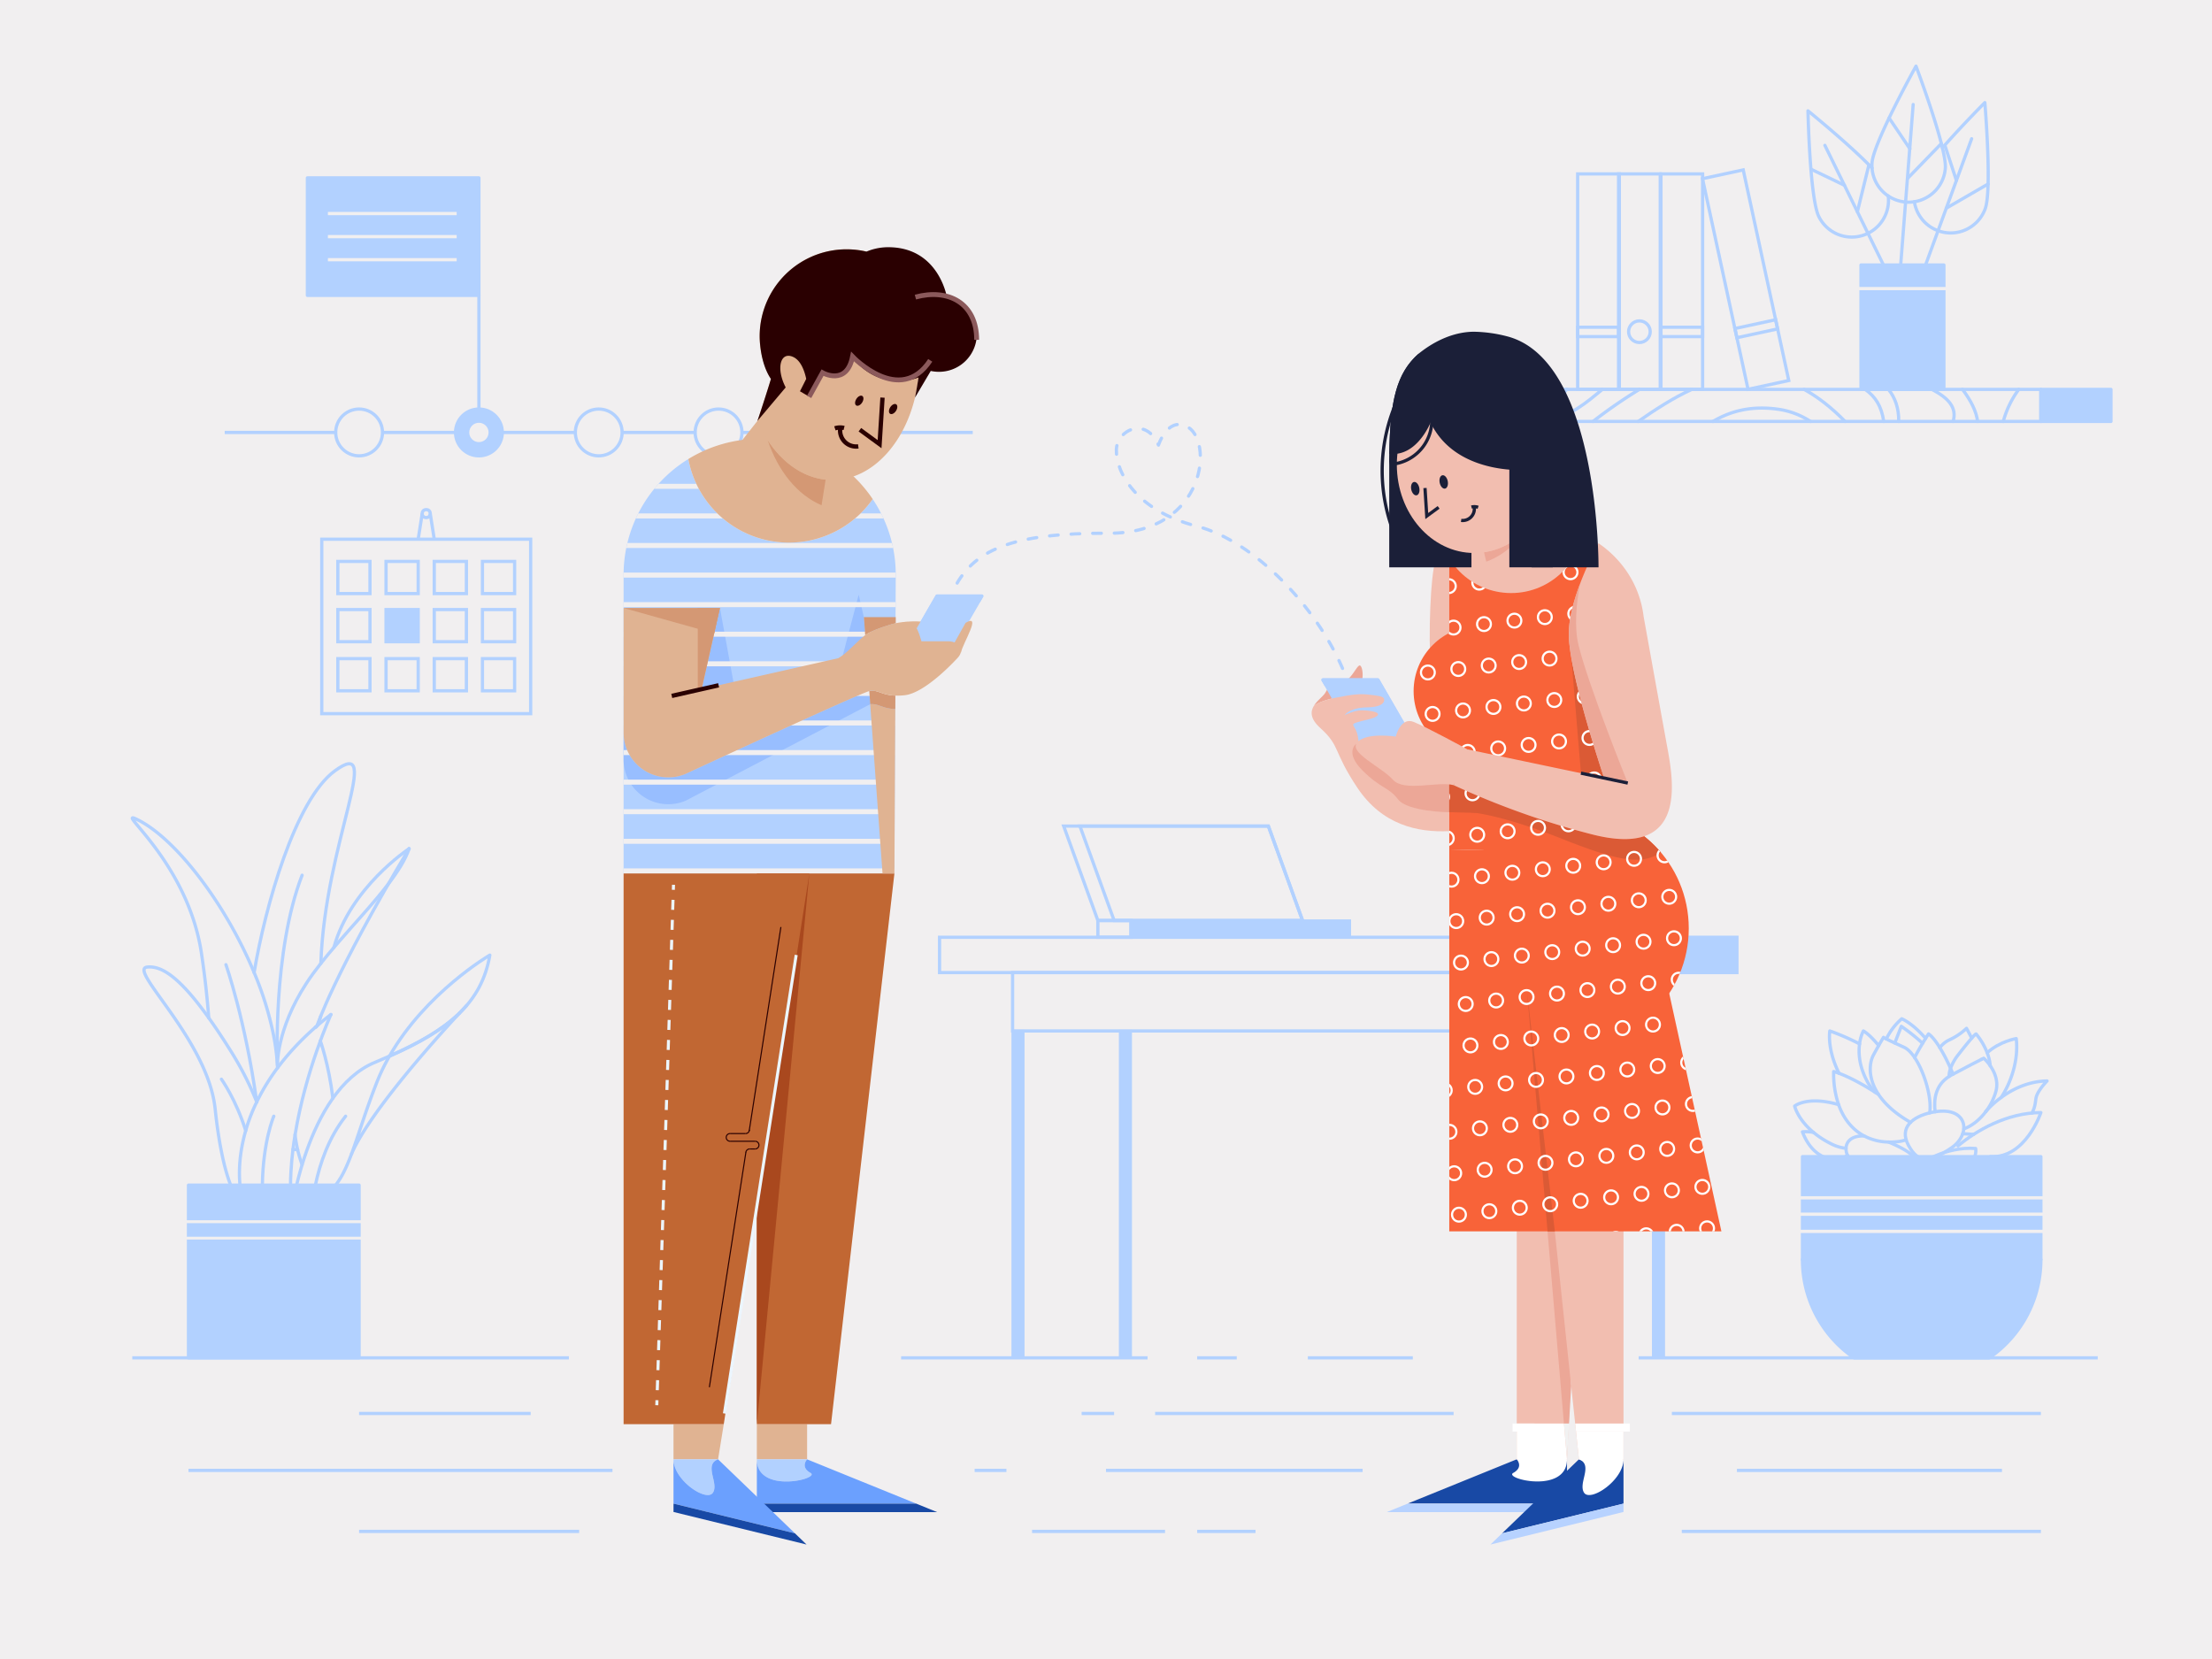 <svg id="Layer_1" data-name="Layer 1" xmlns="http://www.w3.org/2000/svg" xmlns:xlink="http://www.w3.org/1999/xlink" viewBox="0 0 2048 1536"><defs><style>.cls-1,.cls-11,.cls-15,.cls-22,.cls-23,.cls-24,.cls-26,.cls-28,.cls-3,.cls-37,.cls-38,.cls-40,.cls-5,.cls-6,.cls-7{fill:none;}.cls-2{fill:#f1eff0;}.cls-10,.cls-25,.cls-3,.cls-4,.cls-40,.cls-5,.cls-8,.cls-9{stroke:#b2d1ff;}.cls-25,.cls-3,.cls-4,.cls-40,.cls-6,.cls-7{stroke-linecap:round;stroke-linejoin:round;}.cls-11,.cls-3,.cls-38,.cls-4,.cls-40,.cls-5,.cls-6,.cls-8{stroke-width:3px;}.cls-10,.cls-12,.cls-25,.cls-4,.cls-8,.cls-9{fill:#b2d1ff;}.cls-10,.cls-11,.cls-15,.cls-22,.cls-23,.cls-24,.cls-26,.cls-28,.cls-37,.cls-38,.cls-5,.cls-8,.cls-9{stroke-miterlimit:10;}.cls-11,.cls-15,.cls-6,.cls-7{stroke:#f1eff0;}.cls-7{stroke-width:2.66px;}.cls-9{stroke-width:2.12px;}.cls-10{stroke-width:2.07px;}.cls-13{fill:#98beff;}.cls-14{clip-path:url(#clip-path);}.cls-15{stroke-width:4.64px;}.cls-16{fill:#e0b392;}.cls-17{fill:#d49874;}.cls-18{fill:#6ba0fe;}.cls-19{fill:#1849a5;}.cls-20{fill:#c16733;}.cls-21{fill:#a9481e;}.cls-22,.cls-23{stroke:#ecf6ff;stroke-width:2.79px;}.cls-23{stroke-dasharray:9.27 9.27;}.cls-24,.cls-26{stroke:#2a0001;}.cls-25{stroke-width:2.94px;}.cls-26{stroke-width:4px;}.cls-27{fill:#2a0001;}.cls-28{stroke:#8b595b;stroke-width:4.5px;}.cls-29{fill:#eca797;}.cls-30{fill:#f2beb0;}.cls-31{fill:#fff;}.cls-32{fill:#b7d2ff;}.cls-33{fill:#f1f2f2;}.cls-34{fill:#f86339;}.cls-35{fill:#db5a35;}.cls-36{clip-path:url(#clip-path-2);}.cls-37{stroke:#fff;stroke-width:2px;}.cls-38{stroke:#1b1f38;}.cls-39{fill:#1b1f38;}.cls-40{stroke-dasharray:8 12;}</style><clipPath id="clip-path"><path class="cls-1" d="M829.34,532.33l-1.24,276.4H577.36V532.33A125.91,125.91,0,0,1,637.31,425,94.76,94.76,0,0,0,808,462.1,125.47,125.47,0,0,1,829.34,532.33Z"/></clipPath><clipPath id="clip-path-2"><path class="cls-1" d="M1308.8,639.91a60.41,60.41,0,0,1,33-53.84V502.93h133.25l38.81,265.26a108.89,108.89,0,0,1,31.58,151.5l48.33,220.39h-252V693.75A60.41,60.41,0,0,1,1308.8,639.91Z"/></clipPath></defs><title>light</title><rect class="cls-2" width="2048" height="1536"/><path class="cls-3" d="M213.56,1097.25q-2.24-5.8-4.18-12.64-2.2-7.68-4-16.62c-2.51-12.09-4.57-25.89-6.18-41.28-6.72-64.09-81.49-129.46-62.9-131.34,12.34-1.25,28.65,7.36,57,47.08,6.57,9.19,13.78,20,21.73,32.83a292.71,292.71,0,0,1,22.7,45"/><path class="cls-3" d="M257,988.63a209.74,209.74,0,0,0-4-31.55,303.14,303.14,0,0,0-17.7-56.61c-26.72-64.26-73.13-124.86-108.9-142-20.71-9.91,47.48,39.56,60.13,124.22,3.85,25.74,5.58,44.71,6.76,59.74"/><path class="cls-3" d="M235.26,900.47c10.4-61.73,38.14-159.9,74.66-186.68,46-33.76-9.09,66.36-12.85,178.13"/><line class="cls-3" x1="292.02" y1="951.1" x2="292.02" y2="951.09"/><path class="cls-3" d="M269,1097.25q0-6.32.4-12.64c.38-6.84,1-13.68,1.85-20.44.56-4.63,1.23-9.22,2-13.76,9.69-59.43,32.71-110.12,33.16-111.12"/><path class="cls-3" d="M222.19,1097.25a116,116,0,0,1-.5-12.64,136.07,136.07,0,0,1,1.68-19.39,160.48,160.48,0,0,1,14.31-44.92c12.65-26.18,34.09-54.26,68.67-81h0"/><path class="cls-3" d="M279.71,810.31c-27.58,71.21-22.82,176.05-22.82,176.05s-1.16-32.84,26.53-75.56c4-6.22,8.65-12.53,13.65-18.88,3.84-4.88,7.9-9.79,12.08-14.7,17.13-20.11,36.27-40.26,50.48-58.89,8.82-11.55,15.75-22.52,19.12-32.53"/><path class="cls-3" d="M378.76,785.79h0c-.9.59-54.58,36.2-69.6,91.42"/><path class="cls-3" d="M297,940.79c-1.43,5.05-2.58,7.65-3.4,9-1,1.62-1.53,1.34-1.53,1.34"/><path class="cls-3" d="M293.55,949.76s15.58-47.66,85.21-164"/><path class="cls-3" d="M296.56,963.65s7.84,21.61,11.63,53.17"/><path class="cls-3" d="M279.71,1078.36h0a118.91,118.91,0,0,1-6.52-27.94"/><path class="cls-3" d="M453.53,884.29c-3.76,22.05-13.21,39.23-28.2,53.81-15.63,15.2-37.26,27.58-64.75,39.73C394.32,918.82,453.53,884.29,453.53,884.29Z"/><path class="cls-3" d="M274.61,1097.25c.93-3.9,2-8.14,3.28-12.64q.86-3.06,1.82-6.25h0c1.28-4.22,2.71-8.61,4.3-13.08,11.36-32,30.91-68.35,63.1-81.68q7-2.88,13.47-5.76"/><path class="cls-3" d="M310.8,1097.25a76.66,76.66,0,0,0,7.77-12.64c1.55-3.1,3-6.41,4.45-9.95.87-2.11,1.71-4.31,2.56-6.58"/><path class="cls-3" d="M425.33,938.1c-20.64,22.28-82.82,91.1-99.75,130,6.28-16.9,12.51-38.35,23.11-65.51a185.55,185.55,0,0,1,11.89-24.74C388.07,965.68,409.7,953.3,425.33,938.1Z"/><path class="cls-3" d="M432.05,930.93s-2.49,2.61-6.72,7.17"/><rect class="cls-4" x="174.51" y="1097.25" width="157.96" height="159.92"/><path class="cls-3" d="M275.58,1064.48c-1.44-.12-2.9-.22-4.37-.31"/><path class="cls-3" d="M292,1097.25c4.23-20.25,12.4-44.16,28-63.81"/><path class="cls-3" d="M253.49,1033.44s-10,23-10.58,63.81"/><path class="cls-3" d="M205,999.16s13.32,18.46,22.51,47.67"/><path class="cls-3" d="M209.18,893.13s18,51.27,28.5,127.17"/><path class="cls-3" d="M1827.37,1050.26h0c-3.3-.22-6.68-.43-10.13-.61"/><path class="cls-3" d="M1769,1039.06c-.71-.34-1.44-.73-2.2-1.16-.43-.24-.87-.5-1.31-.77-12.74-7.79-21-16-26.23-23.8h0c-10.3-15.51-8.42-29.62-4.75-36.46,1.75-3.25,3.44-6.27,4.88-8.8,2.48-4.34,4.25-7.28,4.46-7.64,0,0,0,0,0,0l0,0a13.24,13.24,0,0,0,2.63,1.48c1.55.79,4,2,7.88,3.79,2.3,1.08,5.1,2.37,8.51,3.92s6.74,5,9.83,9.56c9.18,13.62,16,37.32,13.94,51.17"/><path class="cls-3" d="M1838.63,1029.07a.25.25,0,0,0,0,.07l0,0,0,0c-5.42,7.19-12.51,13.2-20.36,16"/><path class="cls-3" d="M1791.64,1029.33c-1.3-11.18,0-24.41,12.95-32.72.77-.49,1.58-1,2.43-1.42l1.24-.66c14.24-7.61,22.58-11.84,26.23-13.67"/><path class="cls-3" d="M1834.49,980.86l2.2-1.09a40.74,40.74,0,0,1,6,7c3.9,5.64,7.82,14.21,5.21,23.8a56.28,56.28,0,0,1-9.27,18.55h0"/><path class="cls-3" d="M1839.88,974.73c11.42-10.58,26.88-13.16,26.88-13.16,2.4,20.32-5.21,41.46-14,54.58"/><path class="cls-3" d="M1804.59,996.61a21.9,21.9,0,0,1,1.33-7.48h0a46.18,46.18,0,0,1,7.5-13c5.95-7.65,9.72-12.2,12.12-14.91h0c4-4.57,4.1-3.87,4.1-3.87a62.32,62.32,0,0,1,10.24,17.45,44.09,44.09,0,0,1,2.81,12"/><path class="cls-3" d="M1881.3,1030.5c3.08-5.52,3.15-10.34,3.72-13.68,1.19-6.92,10.29-16,10.29-16-17.94.32-32.61,8-42.54,15.32a83.37,83.37,0,0,0-14.11,12.91h0l-.1.13,0,0"/><path class="cls-3" d="M1812.82,1060.93c17-14.24,45.3-30.66,76.75-30.85,0,0-14.17,42.72-46.74,40.74"/><path class="cls-3" d="M1736.06,1011.26h0c-.69-.72-1.36-1.47-2-2.26a47,47,0,0,1-5.47-8.16c-7.44-14.06-8-26.07-6.89-34.33a36.6,36.6,0,0,1,3.53-12s5.22,2.61,14.17,13.55"/><path class="cls-3" d="M1702.7,993.73c-11.43-22.81-8.56-39.22-8.56-39.22a216.89,216.89,0,0,1,27.53,12"/><path class="cls-3" d="M1764.77,1055.19c-3,1.28-7.31,2-13.07,2.18-1.09,0-2.17,0-3.23,0a50.49,50.49,0,0,1-22.45-5.61h0l-1.34-.74c-10.45-6-18-15.84-22.38-28.27h0a87.86,87.86,0,0,1-4.58-30.65,45,45,0,0,1,5,1.64c6,2.22,17.17,7.18,33.35,17.52h0c1,.67,2.1,1.35,3.18,2.06h0"/><path class="cls-3" d="M1702.29,1022.74h0c-29.13-8.43-40.71,1.33-40.71,1.33s2.7,12.12,17.44,24.37a85.07,85.07,0,0,0,17.24,11,38,38,0,0,0,12.93,3.73"/><path class="cls-3" d="M1679,1048.44a37.21,37.21,0,0,0-10.19-.5,51.62,51.62,0,0,0,5.78,11.2c12.08,17.46,30.25,16.29,35.84,10.34"/><path class="cls-3" d="M1726,1051.75h0c-11.54-.41-16.62,5-16.83,11.39a14.78,14.78,0,0,0,1.26,6.34,20.9,20.9,0,0,0,7.44,8.92c25.85,17.8,88,5.94,38-17.78-2.58-1.23-5-2.31-7.39-3.26"/><path class="cls-3" d="M1778.93,1078.8c-3.43-.79,22.42-17.64,50.25-15.48C1829.18,1063.32,1834.85,1091.69,1778.93,1078.8Z"/><path class="cls-3" d="M1787.77,1030.08c34.35-7.71,38.37,19.88,18.46,33.05s-29.93,14.26-39.16-2.51S1771,1033.84,1787.77,1030.08Z"/><path class="cls-3" d="M1772.68,979.17c2.38-4.71,5.08-9.42,7.39-13.25,1-1.7,2-3.23,2.78-4.51,1.62-2.58,2.68-4.17,2.68-4.17s3.94,2.12,10.49,12.74h0a163.29,163.29,0,0,1,9.9,19.13h0q1.14,2.57,2.34,5.4"/><path class="cls-3" d="M1796,970h0a23.56,23.56,0,0,1,8.57-7.09,58.87,58.87,0,0,0,16.15-10.82s2.22,4.06,4.8,9.08h0"/><path class="cls-3" d="M1754.34,965.69c2.46-6.43,6-15.46,6-15.46a189.71,189.71,0,0,1,19.73,15.69"/><path class="cls-3" d="M1746.46,961.9a58.6,58.6,0,0,1,14.28-18.66s9.65,3.79,22.11,18.17"/><polyline class="cls-4" points="1668.82 1166.22 1668.82 1070.89 1889.57 1070.89 1889.57 1166.22"/><path class="cls-4" d="M1889.57,1166.22a110.26,110.26,0,0,1-47.82,91H1716.64a110.26,110.26,0,0,1-47.82-91Z"/><line class="cls-5" x1="1145.07" y1="1257.17" x2="1108.41" y2="1257.17"/><line class="cls-5" x1="1308.06" y1="1257.17" x2="1210.89" y2="1257.17"/><polyline class="cls-5" points="1517.16 1257.17 1716.64 1257.17 1841.75 1257.17 1942.19 1257.17"/><polyline class="cls-5" points="122.47 1257.17 174.51 1257.17 332.47 1257.17 526.71 1257.17"/><line class="cls-5" x1="1062.49" y1="1257.17" x2="834.3" y2="1257.17"/><line class="cls-5" x1="491.32" y1="1308.68" x2="332.47" y2="1308.68"/><line class="cls-5" x1="1345.84" y1="1308.68" x2="1069.48" y2="1308.68"/><line class="cls-5" x1="1889.57" y1="1308.68" x2="1547.92" y2="1308.68"/><line class="cls-5" x1="1031.51" y1="1308.68" x2="1001.44" y2="1308.68"/><line class="cls-5" x1="536.21" y1="1417.87" x2="332.47" y2="1417.87"/><line class="cls-5" x1="1162.44" y1="1417.87" x2="1108.41" y2="1417.87"/><line class="cls-5" x1="1889.57" y1="1417.87" x2="1557.09" y2="1417.87"/><line class="cls-5" x1="1078.66" y1="1417.87" x2="955.55" y2="1417.87"/><line class="cls-5" x1="931.81" y1="1361.37" x2="902.37" y2="1361.37"/><line class="cls-5" x1="567.07" y1="1361.37" x2="174.51" y2="1361.37"/><line class="cls-5" x1="1261.6" y1="1361.37" x2="1024" y2="1361.37"/><line class="cls-3" x1="1743.81" y1="245.33" x2="1689.58" y2="134.57"/><path class="cls-3" d="M1733.25,155.61c-20.67-21.66-59.33-53-59.33-53s.59,27.67,2.73,54c1.52,18.7,3.82,36.72,7.25,43.73a34,34,0,0,0,64.35-18.89"/><line class="cls-3" x1="1719.67" y1="196.04" x2="1730.35" y2="152.64"/><line class="cls-3" x1="1707.67" y1="171.53" x2="1676.65" y2="156.61"/><line class="cls-3" x1="1825.47" y1="128.44" x2="1782.8" y2="245.33"/><path class="cls-3" d="M1772.44,186.78a34,34,0,0,0,65.59,6.47c1.61-4.43,2.39-12.81,2.66-22.89.8-30.11-3-75.36-3-75.36s-19.55,19.59-37.06,39.39l-2.22,2.51"/><line class="cls-3" x1="1802" y1="192.74" x2="1840.69" y2="170.36"/><line class="cls-3" x1="1811.36" y1="167.1" x2="1800.62" y2="134.39"/><line class="cls-3" x1="1771.33" y1="96.75" x2="1759.77" y2="245.33"/><path class="cls-3" d="M1801.1,155.67a34,34,0,1,1-67.86-5c1.38-18.73,40.71-89.42,40.71-89.42S1802.48,136.93,1801.1,155.67Z"/><line class="cls-3" x1="1766.29" y1="165.01" x2="1797.42" y2="132.92"/><line class="cls-3" x1="1768.3" y1="137.78" x2="1749.05" y2="109.25"/><rect class="cls-4" x="1723.02" y="245.33" width="76.75" height="115.18"/><rect class="cls-3" x="1374.02" y="360.51" width="515.55" height="29.7"/><path class="cls-3" d="M1854.74,390.21a89.2,89.2,0,0,1,14.36-29.7"/><path class="cls-3" d="M1817,360.51c8,10.64,12.82,20.4,14,29.7"/><path class="cls-3" d="M1788.69,360.51c15.38,8.07,23.36,16.87,19.63,29.7"/><path class="cls-3" d="M1748.44,360.51c6.23,7.74,9.67,17.44,9.51,29.7"/><path class="cls-3" d="M1585.92,390.21c15.76-9.25,34.32-14.66,59.17-11.48a73,73,0,0,1,31.17,11.48"/><path class="cls-3" d="M1670.3,360.51c12.43,6.79,25.1,16.49,38,29.7"/><path class="cls-3" d="M1516.74,390.21c15.66-10.94,32.23-21.69,49.6-29.7"/><path class="cls-3" d="M1726.87,360.51c9.28,6.58,15.21,15.4,17.18,29.7"/><path class="cls-3" d="M1474.88,390.21a472.34,472.34,0,0,1,43-29.7"/><path class="cls-3" d="M1432.22,390.21c23.28-5.87,36.35-17.3,51.34-29.7"/><path class="cls-3" d="M1377.14,360.51c21.6,18.24,50.44,26.66,73.54,0"/><path class="cls-3" d="M1407.36,360.51c6.82,8.46,14.45,11,25,0"/><rect class="cls-4" x="1889.57" y="360.51" width="64.88" height="29.7"/><line class="cls-6" x1="1656.56" y1="1109" x2="1895.31" y2="1109"/><line class="cls-6" x1="1656.56" y1="1124.19" x2="1895.31" y2="1124.19"/><line class="cls-6" x1="1656.56" y1="1140.08" x2="1895.31" y2="1140.08"/><line class="cls-6" x1="1713.13" y1="267.18" x2="1811.36" y2="267.18"/><line class="cls-7" x1="159.87" y1="1131.14" x2="347.11" y2="1131.14"/><line class="cls-7" x1="159.87" y1="1146.33" x2="347.11" y2="1146.33"/><rect class="cls-5" x="1537.8" y="161.01" width="38.58" height="199.5"/><rect class="cls-5" x="1498.57" y="161.01" width="38.58" height="199.5"/><rect class="cls-5" x="1460.7" y="161.01" width="38.58" height="199.5"/><rect class="cls-5" x="1460.7" y="302.96" width="37.87" height="8.7"/><rect class="cls-5" x="1537.8" y="302.96" width="38.58" height="8.7"/><rect class="cls-5" x="1596.92" y="159.19" width="38.58" height="199.5" transform="translate(-18.22 347.32) rotate(-12.2)"/><rect class="cls-5" x="1606.76" y="300.08" width="38.58" height="8.7" transform="translate(-27.61 350.42) rotate(-12.2)"/><circle class="cls-5" cx="1517.86" cy="307.1" r="10.01"/><circle class="cls-3" cx="332.47" cy="400.38" r="21.66"/><circle class="cls-4" cx="443.41" cy="400.38" r="21.66"/><circle class="cls-2" cx="443.41" cy="400.38" r="8.95"/><circle class="cls-3" cx="554.34" cy="400.38" r="21.66"/><circle class="cls-3" cx="665.28" cy="400.38" r="21.66"/><circle class="cls-3" cx="776.22" cy="400.38" r="21.66"/><line class="cls-5" x1="421.75" y1="400.39" x2="354.13" y2="400.39"/><line class="cls-5" x1="643.62" y1="400.39" x2="576" y2="400.39"/><line class="cls-5" x1="900.62" y1="400.39" x2="797.87" y2="400.39"/><line class="cls-5" x1="754.56" y1="400.39" x2="686.94" y2="400.39"/><line class="cls-5" x1="532.69" y1="400.39" x2="465.06" y2="400.39"/><line class="cls-5" x1="310.81" y1="400.39" x2="208.06" y2="400.39"/><rect class="cls-4" x="284.6" y="164.69" width="158.81" height="108.79"/><line class="cls-3" x1="443.41" y1="384.64" x2="443.41" y2="273.48"/><rect class="cls-5" x="297.91" y="499.23" width="193.41" height="161.52"/><rect class="cls-5" x="312.79" y="519.8" width="29.76" height="29.76"/><rect class="cls-5" x="312.79" y="609.81" width="29.76" height="29.76"/><rect class="cls-5" x="312.79" y="564.37" width="29.76" height="29.76"/><rect class="cls-5" x="357.42" y="519.8" width="29.76" height="29.76"/><rect class="cls-5" x="357.42" y="609.81" width="29.76" height="29.76"/><rect class="cls-8" x="357.42" y="564.37" width="29.76" height="29.76"/><rect class="cls-5" x="402.06" y="519.8" width="29.76" height="29.76"/><rect class="cls-5" x="402.06" y="609.81" width="29.76" height="29.76"/><rect class="cls-5" x="402.06" y="564.37" width="29.76" height="29.76"/><rect class="cls-5" x="446.69" y="519.8" width="29.76" height="29.76"/><rect class="cls-5" x="446.69" y="609.81" width="29.76" height="29.76"/><rect class="cls-5" x="446.69" y="564.37" width="29.76" height="29.76"/><rect class="cls-5" x="869.9" y="867.78" width="585.09" height="32.7"/><rect class="cls-8" x="1454.99" y="867.78" width="153.16" height="32.7"/><rect class="cls-5" x="937.52" y="900.47" width="603" height="54.04"/><rect class="cls-8" x="1431.07" y="900.47" width="109.46" height="54.04"/><rect class="cls-9" x="1431.07" y="954.51" width="10" height="302.66"/><rect class="cls-9" x="1530.52" y="954.51" width="10" height="302.66"/><rect class="cls-9" x="937.52" y="954.51" width="10" height="302.66"/><rect class="cls-9" x="1036.98" y="954.51" width="10" height="302.66"/><rect class="cls-10" x="1046.98" y="852.25" width="202.9" height="15.52"/><rect class="cls-5" x="1016.47" y="852.25" width="30.51" height="15.52"/><polygon class="cls-5" points="1205.97 852.25 1016.47 852.25 984.82 764.82 1174.32 764.82 1205.97 852.25"/><polygon class="cls-5" points="1205.97 852.25 1031.51 852.25 999.86 764.82 1174.32 764.82 1205.97 852.25"/><line class="cls-11" x1="303.61" y1="219.09" x2="422.82" y2="219.09"/><line class="cls-11" x1="303.61" y1="197.73" x2="422.82" y2="197.73"/><line class="cls-11" x1="303.61" y1="240.45" x2="422.82" y2="240.45"/><circle class="cls-5" cx="394.62" cy="475.52" r="3.72"/><line class="cls-5" x1="387.18" y1="499.23" x2="390.9" y2="475.52"/><line class="cls-5" x1="398.34" y1="475.52" x2="402.06" y2="499.23"/><line class="cls-5" x1="1608.15" y1="1361.38" x2="1853.54" y2="1361.38"/><path id="Shirt" class="cls-12" d="M829.34,532.33l-1.24,276.4H577.36V532.33A125.91,125.91,0,0,1,637.31,425,94.76,94.76,0,0,0,808,462.1,125.47,125.47,0,0,1,829.34,532.33Z"/><polygon class="cls-13" points="799.8 571.39 795.03 550.61 775.97 623.27 801.02 588.11 799.8 571.39"/><polygon class="cls-13" points="666.56 562.93 684.65 661.9 649.6 638.06 666.56 562.93"/><path class="cls-13" d="M805.67,652,634.86,741.34a41.4,41.4,0,0,1-57.5-38.14V678.34a41.42,41.42,0,0,0,57.5,38.15s154.7-71.74,169.92-76.67Z"/><g id="Stripes"><g class="cls-14"><line class="cls-15" x1="1009.3" y1="395.48" x2="416.2" y2="395.48"/><line class="cls-15" x1="1009.3" y1="422.87" x2="416.2" y2="422.87"/><line class="cls-15" x1="1009.3" y1="450.26" x2="416.2" y2="450.26"/><line class="cls-15" x1="1009.3" y1="477.65" x2="416.2" y2="477.65"/><line class="cls-15" x1="1009.3" y1="505.04" x2="416.2" y2="505.04"/><line class="cls-15" x1="1009.3" y1="532.43" x2="416.2" y2="532.43"/><line class="cls-15" x1="1009.3" y1="559.81" x2="416.2" y2="559.81"/><line class="cls-15" x1="1009.3" y1="587.2" x2="416.2" y2="587.2"/><line class="cls-15" x1="1009.3" y1="614.59" x2="416.2" y2="614.59"/><line class="cls-15" x1="1009.3" y1="641.98" x2="416.2" y2="641.98"/><line class="cls-15" x1="1009.3" y1="669.37" x2="416.2" y2="669.37"/><line class="cls-15" x1="1009.3" y1="696.76" x2="416.2" y2="696.76"/><line class="cls-15" x1="1009.3" y1="724.15" x2="416.2" y2="724.15"/><line class="cls-15" x1="1009.3" y1="751.53" x2="416.2" y2="751.53"/><line class="cls-15" x1="1009.3" y1="778.92" x2="416.2" y2="778.92"/><line class="cls-15" x1="1009.3" y1="806.31" x2="416.2" y2="806.31"/></g></g><path id="Collar" class="cls-16" d="M808,462.1A94.76,94.76,0,0,1,637.31,425,126,126,0,0,1,808,462.1Z"/><polygon id="Neck" class="cls-16" points="775.97 371.33 759.13 477.39 663.86 437.28 724.18 360.51 775.97 371.33"/><path id="Shadow" class="cls-17" d="M764.42,444.1l-3.77,23.68c-22.12-9.3-40.25-31.43-49.84-60.16C724.28,428.24,743.2,441.86,764.42,444.1Z"/><rect class="cls-16" x="700.73" y="1318.57" width="46.54" height="32.56"/><path class="cls-12" d="M746.68,1368.59c-12.69,4.84-45.95,6.87-45.95-17.47h46.53s-4.27,4.56-.94,9.16a12.22,12.22,0,0,0,4.09,3.37C752.89,1365,751,1367,746.68,1368.59Z"/><path class="cls-18" d="M848.28,1392.14H700.73v-41c0,24.34,33.26,22.31,45.95,17.47,4.27-1.63,6.21-3.58,3.73-4.94a12.22,12.22,0,0,1-4.09-3.37c-3.33-4.6.94-9.16.94-9.16Z"/><polygon class="cls-19" points="867.63 1400 700.73 1400 700.73 1392.14 848.28 1392.14 867.63 1400"/><polygon class="cls-16" points="623.57 1351.13 664.83 1351.13 670.11 1318.57 623.57 1318.57 623.57 1351.13"/><path class="cls-12" d="M659.31,1364.1c1,5.38,3.12,11.29,1.73,15.81a8.1,8.1,0,0,1-1,2.15c-5.9,8.85-36.47-11.53-36.47-30.94h41.26C658.44,1353.54,658.28,1358.55,659.31,1364.1Z"/><path class="cls-18" d="M736,1419.65,725.22,1417l-101.65-24.87v-41c0,19.41,30.57,39.79,36.47,30.94a8.1,8.1,0,0,0,1-2.15c1.39-4.52-.73-10.43-1.73-15.81-1-5.55-.87-10.56,5.52-13L736,1419.63Z"/><polygon class="cls-19" points="746.76 1430.02 623.57 1399.87 623.57 1392.14 735.98 1419.65 736.01 1419.66 746.76 1430.02"/><polygon id="Right_Leg" data-name="Right Leg" class="cls-20" points="769.42 1318.57 700.73 1318.57 700.73 808.73 828.1 808.73 769.42 1318.57"/><polygon id="Left_Leg" data-name="Left Leg" class="cls-20" points="670.11 1318.57 577.36 1318.57 577.36 808.73 749.34 808.73 670.11 1318.57"/><polygon id="Shadow-2" data-name="Shadow" class="cls-21" points="749.34 808.73 700.73 1318.57 700.73 1121.52 749.34 808.73"/><g id="Stitches"><line class="cls-22" x1="623.57" y1="819.19" x2="623.42" y2="823.85"/><line class="cls-23" x1="623.12" y1="833.11" x2="608.4" y2="1291.74"/><line class="cls-22" x1="608.25" y1="1296.38" x2="608.1" y2="1301.03"/></g><path class="cls-24" d="M723,858.29,693.82,1046v0l-.16,1h0v0"/><path class="cls-24" d="M656.77,1284.36,690.56,1067a2.7,2.7,0,0,1,.06-.41"/><path class="cls-24" d="M675.94,1056.64a3.56,3.56,0,1,1,0-7.12"/><path class="cls-24" d="M690.26,1049.52a3.56,3.56,0,0,0,3.4-2.49h0a3.59,3.59,0,0,0,.16-1v0"/><path class="cls-24" d="M699.3,1063.77a3.57,3.57,0,0,0,0-7.13"/><path class="cls-24" d="M694.1,1063.77a3.57,3.57,0,0,0-3.48,2.79,2.7,2.7,0,0,0-.06.41"/><line class="cls-24" x1="690.26" y1="1049.52" x2="675.94" y2="1049.52"/><polyline class="cls-24" points="675.94 1056.64 692.16 1056.64 699.3 1056.64"/><line class="cls-24" x1="699.3" y1="1063.77" x2="694.1" y2="1063.77"/><line class="cls-22" x1="670.71" y1="1308.68" x2="737.17" y2="884.18"/><polygon id="Shadow-3" data-name="Shadow" class="cls-25" points="909.02 551.84 867.58 551.84 834.3 609.49 875.74 609.49 909.02 551.84"/><polygon id="Shining" class="cls-25" points="909.02 551.84 906.52 556.17 871.91 556.17 841.12 609.48 834.3 609.48 867.58 551.84 909.02 551.84"/><path class="cls-16" d="M837.36,575.89a75.3,75.3,0,0,1,15-.4l-3.63,6.29Z"/><path class="cls-16" d="M889.75,604.08c1.71-8.71,19.65-36.59,4.22-27.4l-13.85,24.76Z"/><path id="Arm" class="cls-16" d="M828.89,656.48l-.79,152.25h-11L805.67,652h.12C813.15,651.25,816.8,656,828.89,656.48Z"/><path class="cls-17" d="M829.34,571.39l0,5.61c-2.22.36-22.17,6.19-28.28,11.11l-1.22-16.72Z"/><path class="cls-17" d="M829,644.05l-.07,12.43c-12.09-.45-15.74-5.23-23.1-4.5h-.12l-.89-12.17a5.74,5.74,0,0,1,1-.27C813.17,638.83,816.81,643.62,829,644.05Z"/><path id="Arm-2" data-name="Arm" class="cls-16" d="M877.64,593.75c-11.94,0-24.53,0-24.53,0-5.43-20-9.89-19.1-23.8-16.8l-.17,0c-2.18.36-22,6.17-28.12,11.09-9.26,7.46-17,17-25,21.38L649.6,638l14.15-62.68,2.81-12.43h-89.2V678.34a41.42,41.42,0,0,0,57.5,38.15s154.7-71.74,169.92-76.67a5.78,5.78,0,0,1,1-.27c7.34-.72,11,4,23,4.49H829a60.05,60.05,0,0,0,8.74-.38c19.53-2.17,48-33.58,49.07-34.76C893.57,601.37,888,593.75,877.64,593.75Zm-231.59,60,.73-.25-.73.25Z"/><polygon class="cls-17" points="577.36 562.93 661.26 586.4 666.56 562.93 577.36 562.93"/><polygon class="cls-17" points="666.56 562.93 649.59 638.06 646.04 638.86 646.04 562.93 666.56 562.93"/><polyline class="cls-26" points="621.96 644.32 646.04 638.86 649.59 638.06 665.32 634.49"/><path class="cls-16" d="M851.37,332.36c-.16,5.8-.32,11.5-.93,17.07-.1.85-1.17,8.4-1.17,8.4-8.3,49.62-40.36,86.6-78.64,86.6-29.5,0-55.3-21.95-69.38-54.73h0c3-8.36,12.49-38.19,12.49-38.93a79.89,79.89,0,0,1-10.37-37.49h0q0-1,0-2.07a80.48,80.48,0,0,1,98.87-78.29C803.42,232.4,853.44,255.76,851.37,332.36Z"/><ellipse id="Left_Eye" data-name="Left Eye" class="cls-27" cx="795.59" cy="371.06" rx="5.21" ry="3.15" transform="translate(52.35 838.23) rotate(-57.16)"/><ellipse id="Right_Eye" data-name="Right Eye" class="cls-27" cx="826.95" cy="378.77" rx="5.21" ry="3.15" transform="translate(60.23 868.1) rotate(-57.16)"/><polyline id="Nose" class="cls-26" points="817.08 368.13 814.37 411.22 796.13 397.87"/><path id="Smile" class="cls-26" d="M778.06,395.8a14.65,14.65,0,0,0-.26,2.75,14.86,14.86,0,0,0,14.86,14.87,14.17,14.17,0,0,0,2-.13"/><path id="Chick" class="cls-26" d="M773,396.6a14.75,14.75,0,0,1,4.81-.8,15,15,0,0,1,3.69.46"/><path class="cls-27" d="M876.66,275s-7.51-46.12-54.27-46.12a52.12,52.12,0,0,0-16.51,2.68c-1.25.43-2.46.89-3.67,1.4a80.48,80.48,0,0,0-98.87,78.29c0,.69-.14,24.13,10.4,39.56,0,.74-9.54,30.57-12.49,38.93l26.19-31.05c-9.22-17.73-4.89-33.7,7-28.16,7.13,3.32,10.45,13,12,20.26l-5.79,11.48,7.82,4.56,12.39-22.38c.43.29,6.74,2.9,9.8,2.9a18,18,0,0,0,18-17.82,51.82,51.82,0,0,0,61.76,19.95c-.09.85-2.46,15.33-3.28,18.69l14.61-24.73h0a35.8,35.8,0,0,0,7.45.8A35,35,0,0,0,876.66,275Z"/><path class="cls-28" d="M749.12,367.46l12.39-22.38s22.38,12.72,27.84-14.92c0,0,44,46.2,71.93,3.47"/><path class="cls-28" d="M904.26,314.63c0-34-26.25-47.87-56.71-39.56"/><path class="cls-29" d="M1216.45,653.54c7.61-6,25.3-8.45,25.3-8.45a41.43,41.43,0,0,0,15-7.11c7.12-5.65,5.15-21.62,2.21-21.86s-8.72,15.72-17.44,15.6-10.56,2.94-14.49,9.69C1225.08,644.71,1219.49,648.53,1216.45,653.54Z"/><polygon id="Shadow-4" data-name="Shadow" class="cls-4" points="1224.9 629.49 1275.69 629.49 1308.8 686.83 1258.01 686.83 1224.9 629.49"/><polygon id="Shining-2" data-name="Shining" class="cls-4" points="1224.9 629.49 1227.38 633.79 1271.38 633.79 1302.01 686.83 1308.8 686.83 1275.69 629.49 1224.9 629.49"/><path class="cls-30" d="M1324.73,619.47c-2.5-30.12-.15-88.13,4.19-99.46h14.88V747.14h-24.46Z"/><path class="cls-30" d="M1222.46,674.08c18.79,16.94,11.42,21,34.26,55.25s55.62,41.64,85.09,40.16V732.65L1258,687c-.24-1.19-.42-2.35-.55-3.46-1.47-12-8.6-12.28-1.47-14.62s16.93-3.44,19.51-6.63-8.22-4.67-15-4.67-15.59,4.55-15.59,4.55,4.55-7,20.63-7.25,16.57-6,15.84-8.12-6.14-2.93-16.46-3.91c-8.57-.82-19.69,1.42-23.19,2.2,0,0-17.69,2.41-25.3,8.45C1213.24,658.81,1212.84,665.39,1222.46,674.08Z"/><path class="cls-29" d="M1255.63,688.71s-11.07,7.84,6,24.79,23.85,14.91,32.69,26.52,47.52,12,47.52,12V718.84Z"/><path class="cls-31" d="M1450.82,1351.12c0,24.34-33.26,22.31-46,17.47-4.27-1.63-6.21-3.58-3.73-4.94a12.32,12.32,0,0,0,4.09-3.37c3.33-4.6-.94-9.16-.94-9.16Z"/><path class="cls-19" d="M1450.82,1351.12v41H1303.27l101-41s4.27,4.56.94,9.16a12.32,12.32,0,0,1-4.09,3.37c-2.48,1.36-.54,3.31,3.73,4.94C1417.56,1373.43,1450.82,1375.46,1450.82,1351.12Z"/><polygon class="cls-32" points="1283.92 1400 1450.82 1400 1450.82 1392.14 1303.27 1392.14 1283.92 1400"/><path class="cls-31" d="M1503.14,1351.12c0,19.41-30.57,39.79-36.47,30.94a7.8,7.8,0,0,1-1-2.15c-1.39-4.52.72-10.43,1.73-15.81,1-5.55.86-10.56-5.52-13Z"/><path class="cls-19" d="M1503.14,1351.12v41L1401.49,1417l-10.76,2.64,0,0,71.13-68.51c6.38,2.42,6.54,7.43,5.52,13-1,5.38-3.12,11.29-1.73,15.81a7.8,7.8,0,0,0,1,2.15C1472.57,1390.91,1503.14,1370.53,1503.14,1351.12Z"/><polygon class="cls-32" points="1379.95 1430.02 1503.14 1399.87 1503.14 1392.14 1390.73 1419.65 1390.7 1419.66 1379.95 1430.02"/><polygon class="cls-30" points="1450.82 1351.13 1404.29 1351.13 1404.29 1078.9 1463.73 1078.9 1450.82 1351.13"/><polygon class="cls-30" points="1503.14 1351.13 1461.88 1351.13 1432.86 1076.96 1503.14 1078.9 1503.14 1351.13"/><polygon class="cls-29" points="1454.7 1283.23 1452.71 1318.01 1447.99 1318.01 1413.87 918.71 1439.54 1140.07 1454.7 1283.23"/><polygon class="cls-33" points="1452.71 1318.01 1450.82 1351.12 1447.99 1318.01 1452.71 1318.01"/><polygon class="cls-31" points="1450.82 1351.12 1436.08 1358.75 1404.28 1351.12 1404.28 1318.01 1447.99 1318.01 1450.82 1351.12"/><rect class="cls-31" x="1400.4" y="1318.01" width="20.25" height="7.38"/><polygon class="cls-31" points="1509 1325.4 1459.16 1325.4 1458.38 1318.01 1509 1318.01 1509 1325.4"/><polygon class="cls-31" points="1461.88 1351.13 1459.16 1325.4 1503.14 1325.4 1503.14 1351.13 1482.23 1359.55 1461.88 1351.13"/><polygon class="cls-34" points="1341.81 786.43 1341.81 1140.08 1593.78 1140.08 1517.16 790.66 1341.81 786.43"/><circle class="cls-34" cx="1369.22" cy="639.91" r="60.41"/><circle class="cls-34" cx="1454.7" cy="859.57" r="108.86"/><polyline class="cls-34" points="1475.06 502.93 1341.81 502.93 1341.81 786.43 1517.16 790.66 1475.06 502.93"/><polygon class="cls-35" points="1454.89 609.48 1463.73 715.84 1485.23 720.35 1454.89 609.48"/><path class="cls-35" d="M1341.81,726.23V752s15-5.06,64.11,10.23h0c11.65,3.63,25.2,8.4,40.94,14.66,14.21,5.65,26,9.91,35.82,13,29.57,9.1,42.48,7.32,55.11-.57a108.65,108.65,0,0,0-15.52-15A47.39,47.39,0,0,1,1515,776c-10.41,1.75-23.92.88-41.33-3.61-14.34-3.7-32.77-8.88-53.87-16h0a724.85,724.85,0,0,1-74-29.5A26.06,26.06,0,0,0,1341.81,726.23Z"/><polygon class="cls-35" points="1413.88 918.71 1432.8 1140.07 1439.55 1140.07 1413.88 918.71"/><polygon class="cls-35" points="1510.79 725 1341.81 725 1341.81 751.99 1510.79 756.52 1510.79 725"/><g class="cls-36"><circle class="cls-37" cx="1566.76" cy="516.94" r="6.4"/><circle class="cls-37" cx="1538.59" cy="520.16" r="6.4"/><circle class="cls-37" cx="1510.43" cy="523.37" r="6.4"/><circle class="cls-37" cx="1482.26" cy="526.59" r="6.4"/><circle class="cls-37" cx="1454.09" cy="529.81" r="6.4"/><circle class="cls-37" cx="1425.92" cy="533.02" r="6.4"/><circle class="cls-37" cx="1397.75" cy="536.24" r="6.4"/><circle class="cls-37" cx="1369.58" cy="539.45" r="6.4"/><circle class="cls-37" cx="1341.41" cy="542.67" r="6.4"/><circle class="cls-37" cx="1313.24" cy="545.89" r="6.4"/><circle class="cls-37" cx="1285.07" cy="549.1" r="6.4"/><circle class="cls-37" cx="1256.9" cy="552.32" r="6.4"/><circle class="cls-37" cx="1571.14" cy="555.31" r="6.4"/><circle class="cls-37" cx="1542.97" cy="558.52" r="6.4"/><circle class="cls-37" cx="1514.81" cy="561.74" r="6.4"/><circle class="cls-37" cx="1486.64" cy="564.96" r="6.4"/><circle class="cls-37" cx="1458.47" cy="568.17" r="6.4"/><circle class="cls-37" cx="1430.3" cy="571.39" r="6.4"/><circle class="cls-37" cx="1402.13" cy="574.61" r="6.4"/><circle class="cls-37" cx="1373.96" cy="577.82" r="6.4"/><circle class="cls-37" cx="1345.79" cy="581.04" r="6.4"/><circle class="cls-37" cx="1317.62" cy="584.25" r="6.4"/><circle class="cls-37" cx="1289.45" cy="587.47" r="6.4"/><circle class="cls-37" cx="1261.28" cy="590.69" r="6.4"/><circle class="cls-37" cx="1575.52" cy="593.68" r="6.4"/><circle class="cls-37" cx="1547.36" cy="596.89" r="6.4"/><circle class="cls-37" cx="1519.19" cy="600.11" r="6.4"/><circle class="cls-37" cx="1491.02" cy="603.32" r="6.4"/><circle class="cls-37" cx="1462.85" cy="606.54" r="6.4"/><circle class="cls-37" cx="1434.68" cy="609.76" r="6.4"/><circle class="cls-37" cx="1406.51" cy="612.97" r="6.4"/><circle class="cls-37" cx="1378.34" cy="616.19" r="6.4"/><circle class="cls-37" cx="1350.17" cy="619.41" r="6.4"/><circle class="cls-37" cx="1322" cy="622.62" r="6.4"/><circle class="cls-37" cx="1293.83" cy="625.84" r="6.4"/><circle class="cls-37" cx="1265.66" cy="629.05" r="6.4"/><circle class="cls-37" cx="1579.91" cy="632.04" r="6.4"/><circle class="cls-37" cx="1551.74" cy="635.26" r="6.4"/><circle class="cls-37" cx="1523.57" cy="638.47" r="6.4"/><circle class="cls-37" cx="1495.4" cy="641.69" r="6.4"/><circle class="cls-37" cx="1467.23" cy="644.91" r="6.4"/><circle class="cls-37" cx="1439.06" cy="648.12" r="6.4"/><circle class="cls-37" cx="1410.89" cy="651.34" r="6.4"/><circle class="cls-37" cx="1382.72" cy="654.56" r="6.4"/><circle class="cls-37" cx="1354.55" cy="657.77" r="6.4"/><circle class="cls-37" cx="1326.38" cy="660.99" r="6.4"/><circle class="cls-37" cx="1298.21" cy="664.2" r="6.4"/><circle class="cls-37" cx="1270.04" cy="667.42" r="6.4"/><circle class="cls-37" cx="1584.29" cy="670.41" r="6.4"/><circle class="cls-37" cx="1556.12" cy="673.63" r="6.4"/><circle class="cls-37" cx="1527.95" cy="676.84" r="6.4"/><circle class="cls-37" cx="1499.78" cy="680.06" r="6.4"/><circle class="cls-37" cx="1471.61" cy="683.27" r="6.4"/><circle class="cls-37" cx="1443.44" cy="686.49" r="6.4"/><circle class="cls-37" cx="1415.27" cy="689.71" r="6.4"/><circle class="cls-37" cx="1387.1" cy="692.92" r="6.4"/><circle class="cls-37" cx="1358.93" cy="696.14" r="6.4"/><circle class="cls-37" cx="1330.76" cy="699.36" r="6.4"/><circle class="cls-37" cx="1302.59" cy="702.57" r="6.4"/><circle class="cls-37" cx="1274.42" cy="705.79" r="6.4"/><circle class="cls-37" cx="1588.67" cy="708.78" r="6.4"/><circle class="cls-37" cx="1560.5" cy="711.99" r="6.4"/><circle class="cls-37" cx="1532.33" cy="715.21" r="6.4"/><circle class="cls-37" cx="1504.16" cy="718.42" r="6.4"/><circle class="cls-37" cx="1475.99" cy="721.64" r="6.4"/><circle class="cls-37" cx="1447.82" cy="724.86" r="6.4"/><circle class="cls-37" cx="1419.65" cy="728.07" r="6.4"/><circle class="cls-37" cx="1391.48" cy="731.29" r="6.4"/><circle class="cls-37" cx="1363.31" cy="734.51" r="6.4"/><circle class="cls-37" cx="1335.14" cy="737.72" r="6.4"/><circle class="cls-37" cx="1306.97" cy="740.94" r="6.4"/><circle class="cls-37" cx="1278.8" cy="744.15" r="6.4"/><circle class="cls-37" cx="1593.05" cy="747.14" r="6.4"/><circle class="cls-37" cx="1564.88" cy="750.36" r="6.4"/><circle class="cls-37" cx="1536.71" cy="753.58" r="6.4"/><circle class="cls-37" cx="1508.54" cy="756.79" r="6.4"/><circle class="cls-37" cx="1480.37" cy="760.01" r="6.4"/><circle class="cls-37" cx="1452.2" cy="763.22" r="6.4"/><circle class="cls-37" cx="1424.03" cy="766.44" r="6.4"/><circle class="cls-37" cx="1395.86" cy="769.66" r="6.4"/><circle class="cls-37" cx="1367.69" cy="772.87" r="6.4"/><circle class="cls-37" cx="1339.52" cy="776.09" r="6.4"/><circle class="cls-37" cx="1311.35" cy="779.31" r="6.4"/><circle class="cls-37" cx="1283.18" cy="782.52" r="6.4"/><circle class="cls-37" cx="1597.43" cy="785.51" r="6.4"/><circle class="cls-37" cx="1569.26" cy="788.73" r="6.4"/><circle class="cls-37" cx="1541.09" cy="791.94" r="6.4"/><circle class="cls-37" cx="1512.92" cy="795.16" r="6.4"/><circle class="cls-37" cx="1484.75" cy="798.37" r="6.4"/><circle class="cls-37" cx="1456.58" cy="801.59" r="6.4"/><circle class="cls-37" cx="1428.41" cy="804.81" r="6.4"/><circle class="cls-37" cx="1400.24" cy="808.02" r="6.4"/><circle class="cls-37" cx="1372.07" cy="811.24" r="6.4"/><circle class="cls-37" cx="1343.9" cy="814.46" r="6.4"/><circle class="cls-37" cx="1315.73" cy="817.67" r="6.4"/><circle class="cls-37" cx="1287.56" cy="820.89" r="6.4"/><circle class="cls-37" cx="1601.81" cy="823.88" r="6.4"/><circle class="cls-37" cx="1573.64" cy="827.09" r="6.4"/><circle class="cls-37" cx="1545.47" cy="830.31" r="6.4"/><circle class="cls-37" cx="1517.3" cy="833.53" r="6.4"/><circle class="cls-37" cx="1489.13" cy="836.74" r="6.4"/><circle class="cls-37" cx="1460.96" cy="839.96" r="6.4"/><circle class="cls-37" cx="1432.79" cy="843.17" r="6.4"/><circle class="cls-37" cx="1404.62" cy="846.39" r="6.4"/><circle class="cls-37" cx="1376.45" cy="849.61" r="6.4"/><circle class="cls-37" cx="1348.28" cy="852.82" r="6.4"/><circle class="cls-37" cx="1320.11" cy="856.04" r="6.4"/><circle class="cls-37" cx="1291.95" cy="859.26" r="6.4"/><circle class="cls-37" cx="1606.19" cy="862.24" r="6.4"/><circle class="cls-37" cx="1578.02" cy="865.46" r="6.4"/><circle class="cls-37" cx="1549.85" cy="868.68" r="6.4"/><circle class="cls-37" cx="1521.68" cy="871.89" r="6.4"/><circle class="cls-37" cx="1493.51" cy="875.11" r="6.4"/><circle class="cls-37" cx="1465.34" cy="878.32" r="6.4"/><circle class="cls-37" cx="1437.17" cy="881.54" r="6.4"/><circle class="cls-37" cx="1409" cy="884.76" r="6.4"/><circle class="cls-37" cx="1380.83" cy="887.97" r="6.4"/><circle class="cls-37" cx="1352.66" cy="891.19" r="6.4"/><circle class="cls-37" cx="1324.5" cy="894.41" r="6.4"/><circle class="cls-37" cx="1296.33" cy="897.62" r="6.4"/><circle class="cls-37" cx="1610.57" cy="900.61" r="6.4"/><circle class="cls-37" cx="1582.4" cy="903.83" r="6.4"/><circle class="cls-37" cx="1554.23" cy="907.04" r="6.4"/><circle class="cls-37" cx="1526.06" cy="910.26" r="6.4"/><circle class="cls-37" cx="1497.89" cy="913.48" r="6.4"/><circle class="cls-37" cx="1469.72" cy="916.69" r="6.4"/><circle class="cls-37" cx="1441.55" cy="919.91" r="6.4"/><circle class="cls-37" cx="1413.38" cy="923.12" r="6.4"/><circle class="cls-37" cx="1385.21" cy="926.34" r="6.4"/><circle class="cls-37" cx="1357.05" cy="929.56" r="6.4"/><circle class="cls-37" cx="1328.88" cy="932.77" r="6.4"/><circle class="cls-37" cx="1300.71" cy="935.99" r="6.4"/><circle class="cls-37" cx="1614.95" cy="938.98" r="6.4"/><circle class="cls-37" cx="1586.78" cy="942.19" r="6.4"/><circle class="cls-37" cx="1558.61" cy="945.41" r="6.4"/><circle class="cls-37" cx="1530.44" cy="948.63" r="6.4"/><circle class="cls-37" cx="1502.27" cy="951.84" r="6.4"/><circle class="cls-37" cx="1474.1" cy="955.06" r="6.4"/><circle class="cls-37" cx="1445.93" cy="958.28" r="6.4"/><circle class="cls-37" cx="1417.76" cy="961.49" r="6.4"/><circle class="cls-37" cx="1389.6" cy="964.71" r="6.4"/><circle class="cls-37" cx="1361.43" cy="967.92" r="6.4"/><circle class="cls-37" cx="1333.26" cy="971.14" r="6.4"/><circle class="cls-37" cx="1305.09" cy="974.36" r="6.4"/><circle class="cls-37" cx="1619.33" cy="977.34" r="6.4"/><circle class="cls-37" cx="1591.16" cy="980.56" r="6.4"/><circle class="cls-37" cx="1562.99" cy="983.78" r="6.4"/><circle class="cls-37" cx="1534.82" cy="986.99" r="6.4"/><circle class="cls-37" cx="1506.65" cy="990.21" r="6.4"/><circle class="cls-37" cx="1478.48" cy="993.43" r="6.4"/><circle class="cls-37" cx="1450.31" cy="996.64" r="6.4"/><circle class="cls-37" cx="1422.15" cy="999.86" r="6.4"/><circle class="cls-37" cx="1393.98" cy="1003.07" r="6.4"/><circle class="cls-37" cx="1365.81" cy="1006.29" r="6.4"/><circle class="cls-37" cx="1337.64" cy="1009.51" r="6.4"/><circle class="cls-37" cx="1309.47" cy="1012.72" r="6.4"/><circle class="cls-37" cx="1623.71" cy="1015.71" r="6.4"/><circle class="cls-37" cx="1595.54" cy="1018.93" r="6.4"/><circle class="cls-37" cx="1567.37" cy="1022.14" r="6.4"/><circle class="cls-37" cx="1539.2" cy="1025.36" r="6.4"/><circle class="cls-37" cx="1511.03" cy="1028.58" r="6.4"/><circle class="cls-37" cx="1482.86" cy="1031.79" r="6.4"/><circle class="cls-37" cx="1454.7" cy="1035.01" r="6.4"/><circle class="cls-37" cx="1426.53" cy="1038.23" r="6.4"/><circle class="cls-37" cx="1398.36" cy="1041.44" r="6.4"/><circle class="cls-37" cx="1370.19" cy="1044.66" r="6.4"/><circle class="cls-37" cx="1342.02" cy="1047.87" r="6.4"/><circle class="cls-37" cx="1313.85" cy="1051.09" r="6.4"/><circle class="cls-37" cx="1628.09" cy="1054.08" r="6.4"/><circle class="cls-37" cx="1599.92" cy="1057.29" r="6.4"/><circle class="cls-37" cx="1571.75" cy="1060.51" r="6.4"/><circle class="cls-37" cx="1543.58" cy="1063.73" r="6.4"/><circle class="cls-37" cx="1515.41" cy="1066.94" r="6.4"/><circle class="cls-37" cx="1487.25" cy="1070.16" r="6.4"/><circle class="cls-37" cx="1459.08" cy="1073.38" r="6.4"/><circle class="cls-37" cx="1430.91" cy="1076.59" r="6.4"/><circle class="cls-37" cx="1402.74" cy="1079.81" r="6.4"/><circle class="cls-37" cx="1374.57" cy="1083.02" r="6.4"/><circle class="cls-37" cx="1346.4" cy="1086.24" r="6.4"/><circle class="cls-37" cx="1318.23" cy="1089.46" r="6.4"/><circle class="cls-37" cx="1632.47" cy="1092.45" r="6.4"/><circle class="cls-37" cx="1604.3" cy="1095.66" r="6.4"/><circle class="cls-37" cx="1576.13" cy="1098.88" r="6.4"/><circle class="cls-37" cx="1547.96" cy="1102.09" r="6.4"/><circle class="cls-37" cx="1519.8" cy="1105.31" r="6.4"/><circle class="cls-37" cx="1491.63" cy="1108.53" r="6.4"/><circle class="cls-37" cx="1463.46" cy="1111.74" r="6.4"/><circle class="cls-37" cx="1435.29" cy="1114.96" r="6.4"/><circle class="cls-37" cx="1407.12" cy="1118.18" r="6.4"/><circle class="cls-37" cx="1378.95" cy="1121.39" r="6.4"/><circle class="cls-37" cx="1350.78" cy="1124.61" r="6.4"/><circle class="cls-37" cx="1322.61" cy="1127.82" r="6.4"/><circle class="cls-37" cx="1636.85" cy="1130.81" r="6.4"/><circle class="cls-37" cx="1608.68" cy="1134.03" r="6.4"/><circle class="cls-37" cx="1580.51" cy="1137.24" r="6.4"/><circle class="cls-37" cx="1552.34" cy="1140.46" r="6.4"/><circle class="cls-37" cx="1524.18" cy="1143.68" r="6.4"/><circle class="cls-37" cx="1496.01" cy="1146.89" r="6.4"/><circle class="cls-37" cx="1467.84" cy="1150.11" r="6.4"/><circle class="cls-37" cx="1439.67" cy="1153.33" r="6.4"/><circle class="cls-37" cx="1411.5" cy="1156.54" r="6.4"/><circle class="cls-37" cx="1383.33" cy="1159.76" r="6.4"/><circle class="cls-37" cx="1355.16" cy="1162.97" r="6.4"/><circle class="cls-37" cx="1326.99" cy="1166.19" r="6.4"/></g><circle class="cls-30" cx="1399.13" cy="481.92" r="67.17"/><path class="cls-29" d="M1374,511.33l2.07,8.68c13.47-4.85,25.21-14.12,33.93-26.33A67.14,67.14,0,0,1,1374,511.33Z"/><path class="cls-30" d="M1345.84,726.93a749.65,749.65,0,0,0,127.85,45.51c92.1,23.74,74.85-53.8,69.17-85-7.38-40.53-21.11-116.68-21.11-116.68-3.45-28.69-19.46-52.54-41.76-67.8-9.68,18.32-28.31,57.44-27.49,85.86,1.1,38.31,32.73,131.56,32.73,131.56l-126.66-26.58Z"/><path class="cls-29" d="M1452.5,588.78c1,35.44,28.68,119.43,32.73,131.57L1507.1,725s-36.82-90.94-45.72-128.22c-3.88-16.22-2-37.4,1.47-56.16C1456.82,556.64,1452.08,574.13,1452.5,588.78Z"/><path class="cls-30" d="M1358.57,693.77s-37.65-20.61-49.77-25.4S1292.27,682,1292.27,682s-26.71-4.24-35.55,5.16S1279,710,1289.5,721.78s41.58,1.27,56.34,5.15L1361,701.71Z"/><line class="cls-38" x1="1463.73" y1="715.84" x2="1507.1" y2="725"/><path class="cls-39" d="M1286.23,430.21v95.05h76.13v-130H1291c-1,3.72-1.91,7.53-2.61,11.38A130.1,130.1,0,0,0,1286.23,430.21Z"/><path class="cls-38" d="M1295.39,504.62a158.88,158.88,0,0,1,4.53-146.42"/><ellipse class="cls-30" cx="1364.88" cy="430.21" rx="71.61" ry="81.78"/><ellipse id="Left_Eye-2" data-name="Left Eye" class="cls-39" cx="1336.67" cy="446.2" rx="3.8" ry="6.3" transform="translate(-61.97 274.23) rotate(-11.45)"/><ellipse id="Left_Eye-3" data-name="Left Eye" class="cls-39" cx="1310.33" cy="452.42" rx="3.8" ry="6.3" transform="translate(-63.73 269.12) rotate(-11.45)"/><polyline id="Nose-2" data-name="Nose" class="cls-38" points="1319.34 451.83 1320.98 477.79 1331.96 469.75"/><path id="Smile-2" data-name="Smile" class="cls-38" d="M1364.85,469.12a10.2,10.2,0,0,1,.19,2,10.8,10.8,0,0,1-10.79,10.8,9.77,9.77,0,0,1-1.44-.1"/><path id="Chick-2" data-name="Chick" class="cls-38" d="M1368.53,469.7a10.6,10.6,0,0,0-3.49-.58,10.81,10.81,0,0,0-2.68.34"/><path class="cls-39" d="M1286.29,420.16l.33,0c.73.07,1.47.12,2.24.12s1.64,0,2.48,0a25,25,0,0,0,2.49-.25c15.34-2.22,24.92-17.33,28.74-24.75,1.29-2.48,1.93-4.1,1.93-4.1q1,2.1,2.13,4.1c12.94,23.15,35.53,33,54.65,37.16a127.37,127.37,0,0,0,21.3,2.7,104.05,104.05,0,0,0,12.54-.13l3,90.26H1480s1.44-192.3-85.13-214a129.48,129.48,0,0,0-30.3-4.13c-17.37.09-35.22,7.54-50.93,20.17l-.13.1C1292.94,345.4,1287,371.44,1286.29,420.16Z"/><rect class="cls-39" x="1397.44" y="416.18" width="40.23" height="109.08" transform="translate(2835.11 941.44) rotate(-180)"/><path class="cls-39" d="M1286.22,430.21l2.64-9.91,6.66-25,18.11-68h0l-.13.11c-20.56,18-26.54,44.07-27.21,92.79Q1286.22,425,1286.22,430.21Z"/><path class="cls-38" d="M1287.59,429.86h.09a40.76,40.76,0,0,0,10.25-79.28"/><path class="cls-40" d="M1243,618.85c-23.73-55.39-80.17-117.63-135.56-131.87s-74.46-49.72-73.84-70.8c.52-18.08,27.42-31,39-4.1,0,0,7.84-25.24,25.32-17.71,26.37,11.38,19.51,99.68-71.21,99.31S899.9,509.13,882,547.9"/></svg>